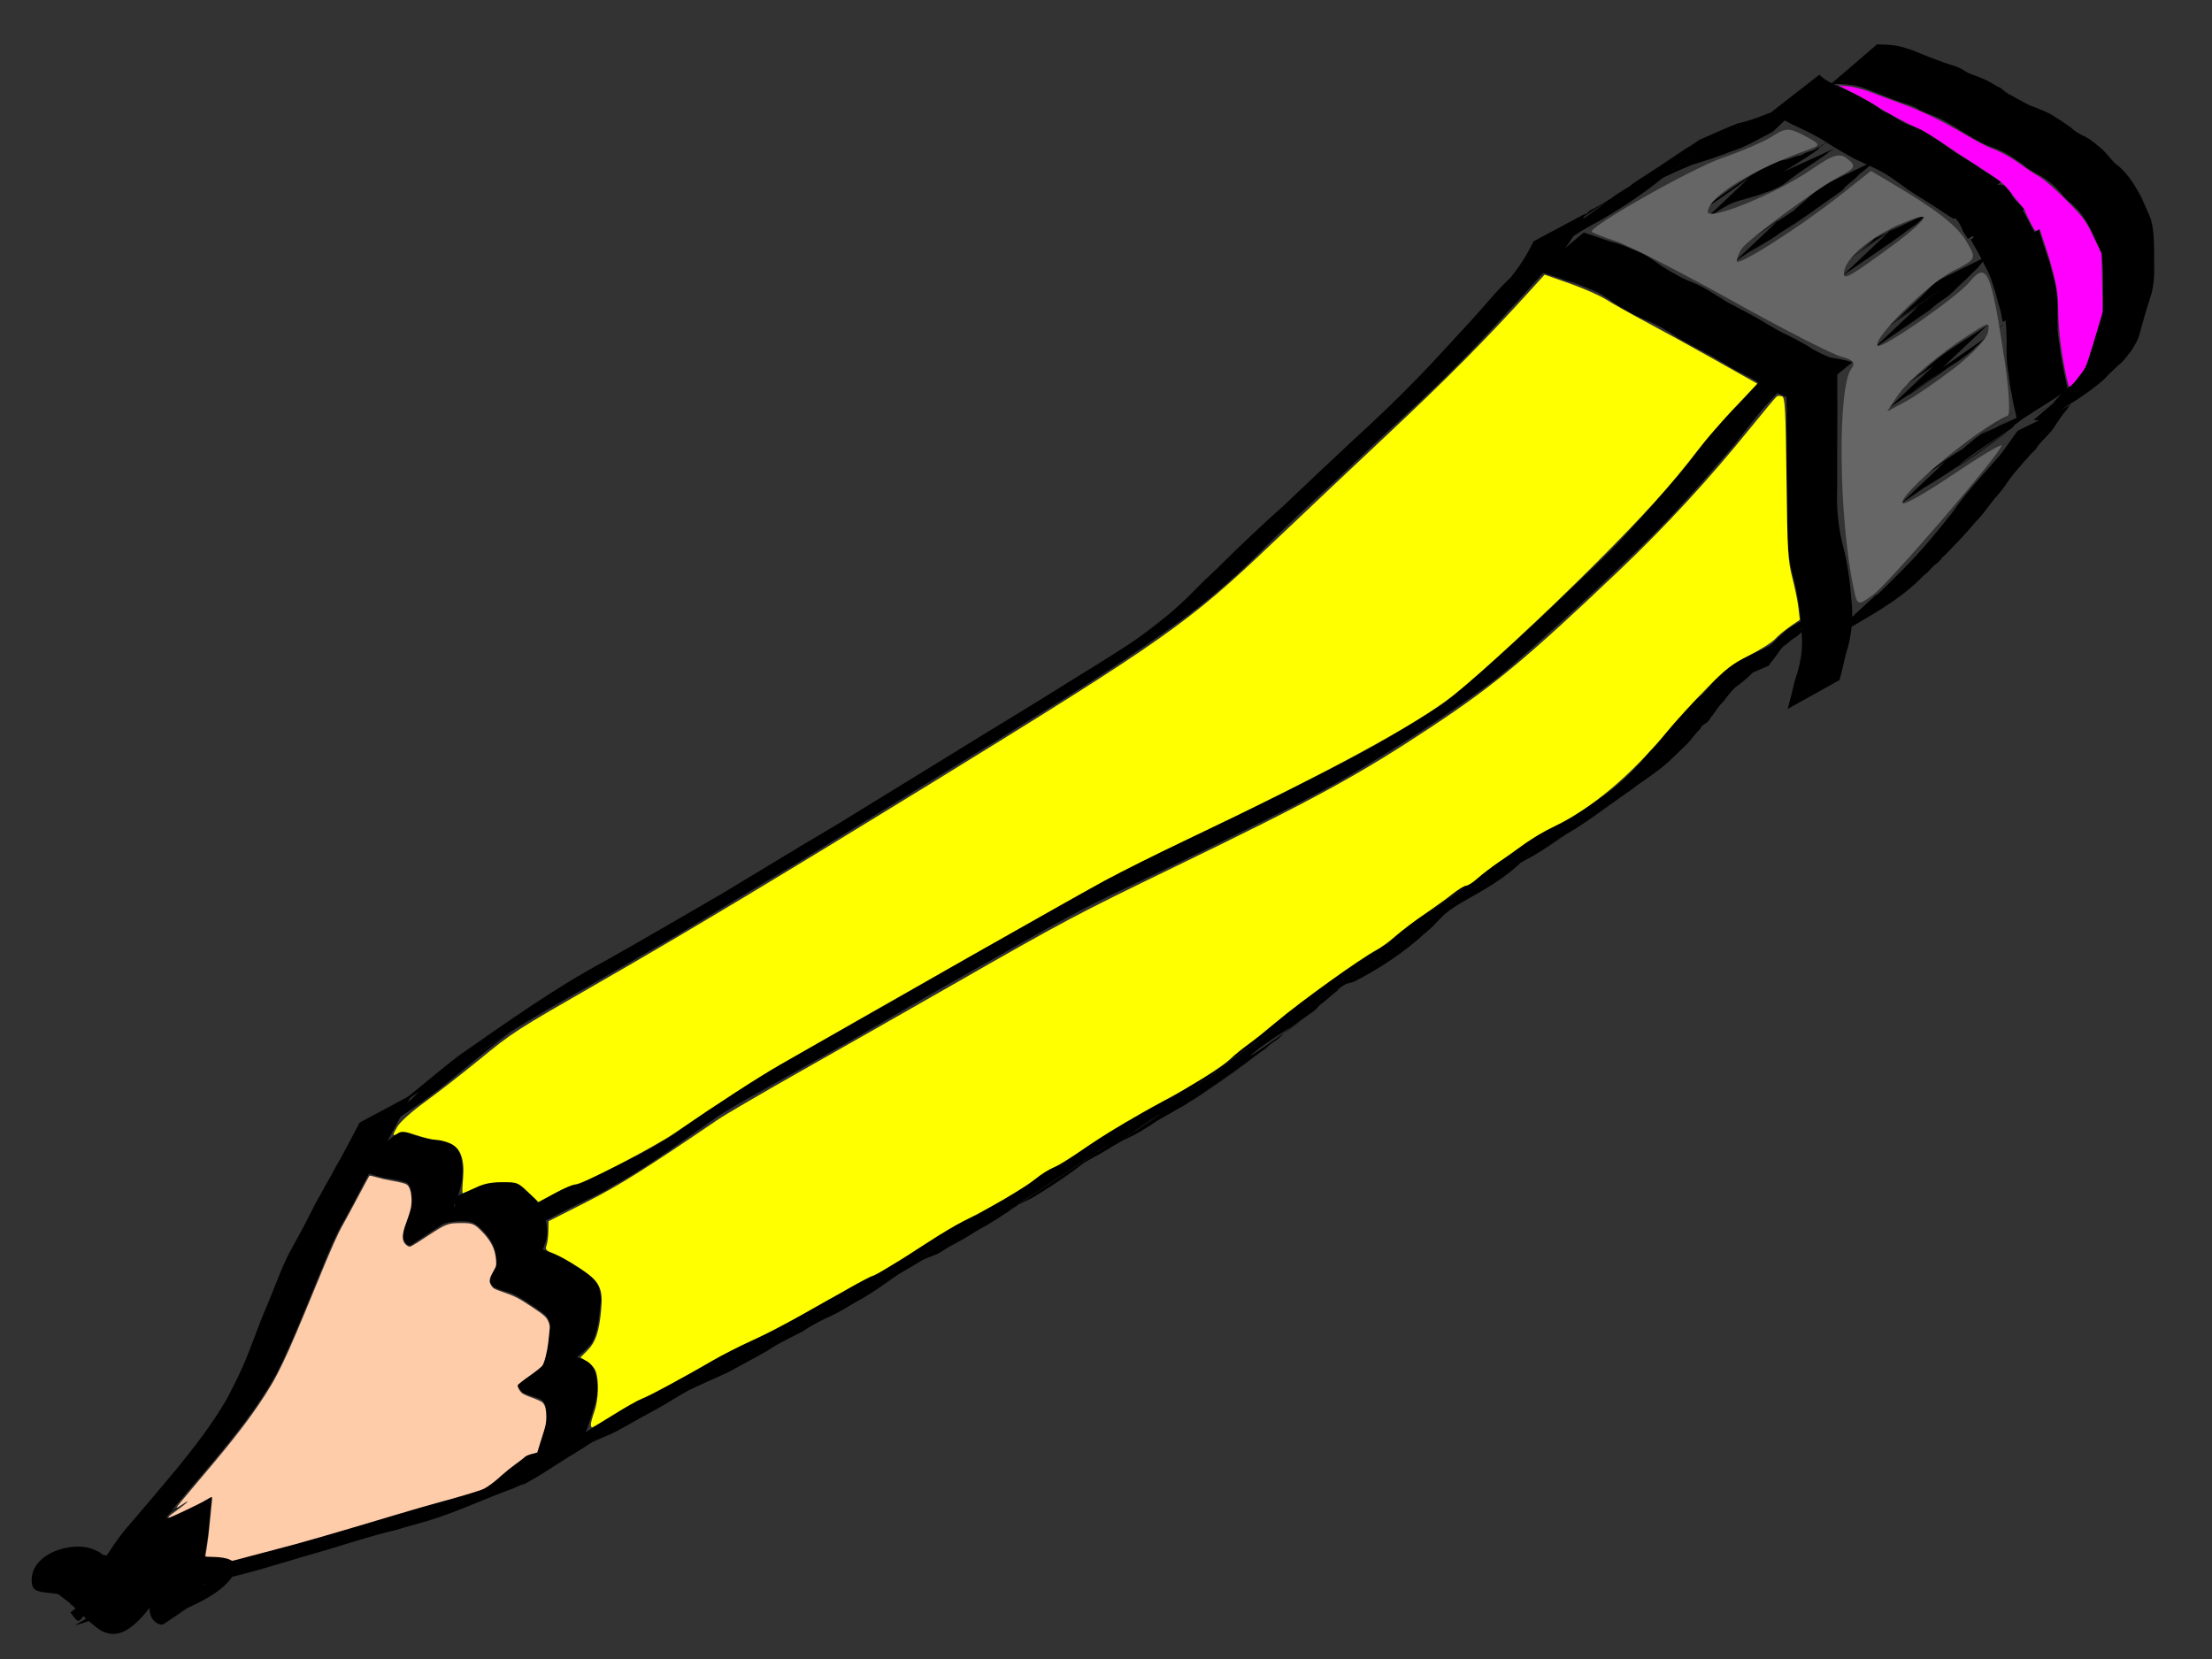 <?xml version="1.0" encoding="UTF-8" standalone="no"?>
<!-- Created with Inkscape (http://www.inkscape.org/) -->

<svg
   xmlns:dc="http://purl.org/dc/elements/1.1/"
   xmlns:cc="http://creativecommons.org/ns#"
   xmlns:rdf="http://www.w3.org/1999/02/22-rdf-syntax-ns#"
   xmlns:svg="http://www.w3.org/2000/svg"
   xmlns="http://www.w3.org/2000/svg"
   xmlns:sodipodi="http://sodipodi.sourceforge.net/DTD/sodipodi-0.dtd"
   xmlns:inkscape="http://www.inkscape.org/namespaces/inkscape"
   width="100mm"
   height="75mm"
   viewBox="0 0 354.331 265.748"
   id="svg2"
   version="1.1"
   inkscape:version="0.91 r13725"
   sodipodi:docname="logo3.svg">
  <rect x="0" y="0" width="354.331" height="265.748" fill="#333333" stroke="none"/>
  <defs
     id="defs4" />
  <sodipodi:namedview
     id="base"
     pagecolor="#ffffff"
     bordercolor="#666666"
     borderopacity="1.0"
     inkscape:pageopacity="0.0"
     inkscape:pageshadow="2"
     inkscape:zoom="0.98994949"
     inkscape:cx="250.71215"
     inkscape:cy="141.77587"
     inkscape:document-units="px"
     inkscape:current-layer="layer1"
     showgrid="false"
     inkscape:window-width="1366"
     inkscape:window-height="714"
     inkscape:window-x="0"
     inkscape:window-y="337"
     inkscape:window-maximized="1" />
  <g
     inkscape:label="Layer 1"
     inkscape:groupmode="layer"
     id="layer1"
     transform="translate(0,-786.614)">
    <g
       id="g3402"
       transform="matrix(0.866,0,0,1.024,-87.694,463.89)"
       style="fill:#000000">
      <path
         inkscape:connector-curvature="0"
         d="m 394.574,348.547 c -1.168,2.194 -2.684,4.183 -4.319,6.046 -2.468,2.205 -4.858,4.493 -7.27,6.76 -3.295,2.99 -6.546,6.029 -9.886,8.969 -3.97,3.49 -8.094,6.801 -12.259,10.054 -4.169,3.261 -8.3,6.568 -12.422,9.887 -4.266,3.264 -8.476,6.595 -12.61,10.026 -4.943,4.256 -10.106,8.168 -15.63,11.636 -9.443,5.842 -19.229,11.067 -29.072,16.187 -7.111,3.806 -14.329,7.406 -21.458,11.175 -7.163,3.687 -14.295,7.431 -21.448,11.137 -7.187,3.544 -14.279,7.275 -21.434,10.882 -7.151,3.46 -14.255,7.019 -21.44,10.409 -4.418,2.132 -8.813,4.333 -13.086,6.744 -0.918,0.518 -3.66,2.092 -2.736,1.585 2.079,-1.141 4.134,-2.325 6.202,-3.487 -3.811,2.446 -7.488,5.095 -11.231,7.643 -4.4,3.134 -9.197,5.638 -13.872,8.33 0,0 8.241,-6.632 8.241,-6.632 l 0,0 c -16.483,9.587 -7.519,4.549 -4.004,2.069 3.856,-2.495 7.531,-5.266 11.401,-7.743 8.804,-5.176 17.553,-10.467 26.864,-14.705 7.172,-3.405 14.28,-6.944 21.416,-10.423 7.146,-3.619 14.25,-7.323 21.424,-10.888 7.146,-3.716 14.29,-7.434 21.441,-11.139 7.14,-3.755 14.351,-7.375 21.468,-11.176 3.535,-1.841 7.07,-3.675 10.566,-5.59 1.142,-0.626 4.524,-2.582 3.42,-1.89 -1.696,1.064 -3.457,2.022 -5.2,3.006 -1.077,0.609 2.134,-1.252 3.202,-1.878 2.926,-1.793 5.809,-3.622 8.535,-5.716 1.927,-1.48 2.843,-2.366 4.706,-3.898 0.756,-0.621 1.529,-1.222 2.293,-1.833 4.108,-3.449 8.288,-6.807 12.574,-10.032 4.132,-3.317 8.258,-6.64 12.429,-9.908 4.166,-3.218 8.276,-6.516 12.238,-9.983 3.332,-2.887 6.518,-5.934 9.785,-8.893 2.41,-2.219 4.652,-4.619 7.224,-6.657 1.665,-1.706 3.127,-3.627 4.289,-5.708 0,0 9.66,-4.37 9.66,-4.37 z"
         id="path3352"
         style="fill:#000000" />
      <path
         inkscape:connector-curvature="0"
         d="m 436.538,370.809 c -1.74,1.401 -3.241,3.059 -4.944,4.504 -1.514,1.173 -2.847,2.551 -4.275,3.821 -2.03,2.024 -3.873,4.216 -5.893,6.251 -3.034,2.986 -6.08,5.959 -9.214,8.84 -3.294,3.112 -6.791,5.991 -10.327,8.819 -3.703,3.027 -7.453,5.997 -11.237,8.922 -4.256,3.193 -8.414,6.512 -12.823,9.495 -8.656,5.522 -17.721,10.366 -26.884,14.982 -7.237,3.56 -14.718,6.591 -22.147,9.722 -7.318,3.073 -14.678,6.044 -22.041,9.007 -7.274,2.989 -14.351,6.419 -21.433,9.829 -7.173,3.384 -14.316,6.832 -21.416,10.367 -7.101,3.511 -14.286,6.847 -21.435,10.257 -3.378,1.54 -6.702,3.2 -9.96,4.979 -0.945,0.516 -3.745,2.123 -2.815,1.581 8.403,-4.894 7.4,-4.309 3.698,-1.997 -5.567,3.292 -11.081,6.712 -16.872,9.598 -2.363,1.105 -1.207,0.538 -3.472,1.697 -2.848,1.231 -5.732,2.366 -8.575,3.61 -1.506,0.64 -2.887,1.399 -4.516,1.675 -1.528,0.214 -2.542,-0.312 -2.486,-1.949 0,0 9.634,-4.499 9.634,-4.499 l 0,0 c -0.086,0.044 -0.166,0.106 -0.259,0.132 -0.044,0.012 -0.159,-0.063 -0.134,-0.025 0.246,0.391 1.387,-0.075 1.668,-0.074 1.495,-0.443 2.851,-1.22 4.311,-1.76 2.806,-1.208 5.684,-2.249 8.437,-3.576 1.139,-0.564 2.289,-1.108 3.424,-1.682 0.627,-0.317 2.465,-1.346 1.867,-0.978 -13.769,8.493 -5.591,3.112 -2.506,1.512 8.445,-5.384 17.241,-10.24 26.333,-14.441 7.153,-3.396 14.323,-6.754 21.42,-10.266 7.109,-3.522 14.253,-6.973 21.427,-10.361 7.091,-3.415 14.192,-6.82 21.486,-9.787 7.348,-2.957 14.693,-5.923 21.995,-8.991 7.439,-3.138 14.926,-6.193 22.148,-9.812 3.325,-1.693 6.65,-3.392 9.925,-5.181 1.012,-0.553 4.006,-2.287 3.018,-1.691 -1.931,1.166 -3.874,2.312 -5.849,3.401 -0.871,0.48 1.689,-1.049 2.534,-1.574 4.437,-2.906 8.561,-6.236 12.805,-9.412 3.782,-2.9 7.509,-5.874 11.202,-8.888 3.528,-2.82 7.058,-5.642 10.341,-8.75 3.119,-2.848 6.153,-5.781 9.145,-8.762 2.014,-2.004 3.898,-4.114 5.752,-6.265 1.449,-1.263 2.759,-2.628 4.233,-3.865 1.793,-1.313 3.264,-2.954 4.893,-4.453 0,0 9.815,-3.962 9.815,-3.962 z"
         id="path3354"
         style="fill:#000000" />
      <path
         inkscape:connector-curvature="0"
         d="m 177.431,486.404 c -0.944,1.575 -1.874,3.16 -2.864,4.706 -0.751,1.217 -1.554,2.399 -2.338,3.594 -0.927,1.475 -1.929,2.898 -2.894,4.348 -1.441,2.249 -2.795,4.552 -4.274,6.776 -2.038,2.918 -3.462,6.159 -5.018,9.34 -2.428,4.946 -4.727,9.93 -7.523,14.683 -2.519,3.977 -5.657,7.495 -8.873,10.913 -2.827,2.943 -5.731,5.809 -8.624,8.686 -2.674,2.499 -4.87,5.432 -7.113,8.305 -1.192,1.636 -2.7,2.999 -3.995,4.546 -9.442,5.563 -6.899,8.158 -9.634,5.1 0,0 8.898,-5.948 8.898,-5.948 l 0,0 c -2.176,-3.154 -0.114,-0.402 -9.07,4.918 0.884,-0.768 1.605,-1.724 2.421,-2.563 0.291,-0.299 0.633,-0.548 0.915,-0.856 0.324,-0.352 0.599,-0.745 0.899,-1.117 2.369,-2.817 4.411,-5.933 7.142,-8.438 2.896,-2.879 5.803,-5.747 8.656,-8.668 3.257,-3.392 6.437,-6.872 9.101,-10.763 1.093,-1.811 1.933,-3.141 2.914,-5.018 1.625,-3.111 2.861,-6.406 4.48,-9.52 1.592,-3.166 2.866,-6.48 4.878,-9.423 1.478,-2.202 2.845,-4.473 4.203,-6.747 0.96,-1.416 1.861,-2.877 2.838,-4.265 0.697,-1.267 1.616,-2.386 2.353,-3.628 0.956,-1.529 1.927,-3.047 2.863,-4.589 0,0 9.66,-4.37 9.66,-4.37 z"
         id="path3358"
         style="fill:#000000" />
      <path
         inkscape:connector-curvature="0"
         d="m 209.024,540.269 c -1.58,1.653 -3.666,2.686 -5.491,4.046 -2.166,1.767 -4.772,2.719 -7.354,3.686 -5.085,1.539 -10.092,3.571 -15.257,4.928 -2.133,0.56 -4.296,1.004 -6.43,1.567 -4.616,0.911 -9.138,2.206 -13.702,3.34 -4.845,1.134 -9.642,2.482 -14.504,3.54 -4.306,0.899 -8.595,1.85 -12.846,2.985 -3.715,0.746 -7.283,2.036 -10.929,3.037 -2.552,0.283 -4.862,1.583 -7.372,1.999 0,0 9.397,-4.815 9.397,-4.815 l 0,0 c 2.388,-0.67 4.736,-1.496 7.178,-1.968 3.614,-1.052 7.204,-2.2 10.888,-2.99 4.247,-1.069 8.515,-2.028 12.802,-2.925 4.848,-1.124 9.663,-2.385 14.498,-3.562 4.569,-1.13 9.1,-2.403 13.711,-3.358 2.146,-0.55 4.314,-1.029 6.45,-1.617 3.494,-0.962 11.607,-3.64 -4.109,1.638 2.511,-0.973 5.144,-1.715 7.304,-3.388 0.66,-0.482 1.277,-1.022 1.947,-1.49 1.133,-0.792 2.44,-1.335 3.492,-2.247 0,0 10.326,-2.405 10.326,-2.405 z"
         id="path3360"
         style="fill:#000000" />
      <path
         inkscape:connector-curvature="0"
         d="m 140.436,549.126 c -0.187,1.818 -0.444,3.626 -0.589,5.448 -0.193,1.341 -0.473,2.67 -0.735,3.999 -0.388,1.146 -0.612,2.319 -0.73,3.52 -0.076,0.849 0.44,1.478 1.159,0.795 0.121,-0.066 0.481,-0.267 0.362,-0.199 -22.778,12.886 0.508,-0.424 1.166,-0.822 2.847,-1.723 -5.759,3.335 -8.651,4.982 -0.153,0.087 0.289,-0.2 0.434,-0.3 3.257,-2.368 6.816,-3.845 10.343,-6.159 2.779,-1.823 -5.75,3.335 -8.635,4.985 -0.232,0.133 0.438,-0.309 0.638,-0.486 0.498,-0.015 -1.531,-0.112 -1.57,-0.114 -1.39,-0.052 -2.781,-0.038 -4.171,-0.033 -1.503,0.011 -3.007,0.006 -4.51,0.005 -2.012,-0.009 -4.023,-0.008 -6.035,-0.015 -2.441,0.025 -4.863,0.032 -7.288,-0.248 -0.989,-0.196 -3.388,-0.095 -4.135,-0.877 -0.124,-0.13 -0.182,-0.312 -0.272,-0.467 -1.095,-4.933 7.729,-7.176 11.654,-5.479 1.199,0.355 2.084,1.273 3.175,1.829 0.936,0.552 1.71,1.304 2.555,1.973 0.979,0.784 1.9,1.666 3.01,2.262 0.388,0.204 0.869,0.812 1.38,0.725 0.1,-0.017 0.332,-0.233 0.242,-0.184 -8.052,4.341 -11.962,6.658 -8.678,4.716 0.72,-0.585 1.132,-1.543 1.453,-2.4 0.228,-1.171 0.533,-2.323 0.8,-3.486 0.344,-1.122 0.668,-2.239 0.924,-3.386 0.304,-1.099 0.649,-2.173 1.293,-3.122 2.925,-2.982 5.509,-3.143 10.258,-6.277 2.774,-1.831 -5.755,3.329 -8.64,4.978 -0.34,0.194 0.648,-0.44 0.962,-0.674 12.453,-7.195 12.807,-7.39 1.038,-0.626 0,0 9.877,-3.842 9.877,-3.842 l 0,0 c -12.407,7.214 -12.753,7.42 -1.049,0.598 -0.331,0.203 -0.605,0.491 -0.938,0.69 -3.151,1.877 -6.281,3.794 -9.508,5.539 -2.923,1.581 5.731,-3.367 8.598,-5.047 0.286,-0.168 -1.18,0.662 -0.783,0.613 -0.963,0.566 -1.213,1.621 -1.523,2.634 -0.419,1.065 -0.369,2.286 -0.973,3.3 -0.21,1.207 -0.658,2.342 -0.752,3.568 -0.244,1.06 -0.737,1.955 -1.175,2.936 -4.184,5.063 -7.693,7.434 -11.695,4.501 -1.096,-0.715 -2.087,-1.578 -3.116,-2.384 -0.775,-0.663 -1.56,-1.311 -2.446,-1.824 -0.99,-0.614 -1.906,-1.37 -3.061,-1.666 -0.495,-0.116 -0.941,-0.222 -1.451,-0.133 -0.156,0.027 -0.597,0.191 -0.461,0.111 8.971,-5.304 11.097,-2.5 8.377,-5.623 -0.057,-0.062 -0.224,-0.121 -0.17,-0.185 0.057,-0.067 0.159,0.073 0.243,0.1 0.186,0.059 0.374,0.116 0.565,0.156 0.981,0.207 1.985,0.243 2.977,0.375 2.405,0.223 4.813,0.179 7.226,0.159 2.027,-0.007 4.053,-0.007 6.08,-0.019 1.509,-0.006 3.018,-0.017 4.527,-0.018 1.416,-10e-4 2.837,-0.018 4.249,0.106 1.222,0.164 2.505,0.468 2.65,1.919 -1.13,3.687 -9.673,6.34 -9.961,6.516 -2.836,1.727 5.725,-3.366 8.596,-5.033 0.301,-0.175 -1.221,0.757 -0.799,0.672 -6.044,3.483 -19.192,11.117 -1.312,0.803 0.138,-0.08 -0.257,0.191 -0.395,0.271 -3.166,1.826 -6.322,3.672 -9.518,5.445 -0.136,0.075 -0.305,0.06 -0.458,0.089 -1.303,-0.237 -2.084,-1.144 -2.149,-2.49 0.078,-1.25 0.187,-2.51 0.631,-3.693 0.45,-1.226 0.417,-2.604 0.87,-3.842 0.136,-1.79 0.356,-3.57 0.58,-5.351 0,0 9.443,-4.811 9.443,-4.811 z"
         id="path3362"
         style="fill:#000000" />
      <path
         inkscape:connector-curvature="0"
         d="m 206.081,540.937 c 1.6,-0.711 3.136,-1.562 4.695,-2.363 1.305,-0.746 2.619,-1.493 3.985,-2.125 0.691,-0.375 1.388,-0.737 2.09,-1.089 0.236,-0.118 0.95,-0.461 0.722,-0.328 -2.798,1.63 -11.185,6.532 -8.435,4.821 3.151,-1.96 6.427,-3.714 9.64,-5.571 1.627,-0.369 3.116,-1.013 4.622,-1.706 2.103,-0.918 4.109,-2.029 6.244,-2.878 2.388,-1.109 4.65,-2.46 7.075,-3.489 2.433,-0.906 4.867,-1.809 7.286,-2.765 2.39,-1.193 4.828,-2.278 7.244,-3.415 2.105,-1.461 4.702,-1.941 6.863,-3.258 1.825,-1.065 3.81,-1.761 5.774,-2.511 1.158,-0.559 2.35,-1.355 3.551,-1.786 -0.811,0.595 3.156,-1.71 2.171,-1.14 -2.835,1.639 -11.353,6.535 -8.516,4.9 3.211,-1.851 6.425,-3.698 9.638,-5.546 -2.842,1.633 -5.677,3.28 -8.527,4.9 -0.179,0.102 0.335,-0.242 0.513,-0.345 3.196,-1.851 6.409,-3.672 9.609,-5.517 2.859,-1.649 -5.721,3.292 -8.587,4.928 -0.164,0.093 0.315,-0.208 0.479,-0.301 3.2,-1.82 6.409,-3.626 9.614,-5.439 -22.76,13.035 0.607,-0.381 0.919,-0.557 0.163,-0.092 0.365,-0.096 0.532,-0.18 0.506,-0.255 0.877,-0.53 1.432,-0.715 0.386,-0.42 0.952,-0.474 1.427,-0.712 0.505,-0.253 0.875,-0.529 1.428,-0.713 0.729,-0.511 1.625,-0.555 2.44,-0.815 0.389,-0.124 0.75,-0.326 1.132,-0.469 0.184,-0.1 0.733,-0.405 0.551,-0.301 -2.825,1.618 -11.259,6.539 -8.481,4.842 3.562,-2.177 7.625,-4.776 11.696,-6.487 1.263,-0.672 2.538,-1.292 3.803,-1.957 1.318,-0.455 2.421,-1.318 3.704,-1.836 -22.577,12.943 0.663,-0.417 1.002,-0.612 2.877,-1.646 -5.735,3.325 -8.617,4.961 -0.156,0.088 0.28,-0.225 0.434,-0.316 9.508,-5.568 6.006,-4.563 10.099,-5.677 0.994,-0.621 2.163,-0.817 3.142,-1.466 3.376,-1.506 7.174,-3.776 -7.458,4.379 -0.182,0.101 0.335,-0.248 0.502,-0.373 0.921,-0.688 0.306,-0.239 1.293,-0.946 0.235,-0.163 0.457,-0.345 0.704,-0.489 26.815,-15.422 0.762,-0.435 1.373,-0.798 3.198,-1.898 6.427,-3.744 9.664,-5.574 0.402,-0.227 0.853,-0.358 1.266,-0.565 0.678,-0.134 1.136,-0.665 1.761,-0.912 0.221,-0.087 0.469,-0.1 0.685,-0.198 0.237,-0.107 0.441,-0.275 0.661,-0.412 0.275,-0.12 0.551,-0.241 0.826,-0.361 -0.584,0.274 2.544,-1.163 1.941,-0.806 -2.687,1.591 -10.812,6.25 -8.148,4.622 3.183,-1.944 7.617,-5.09 11.781,-6.43 0.86,-0.333 1.667,-0.711 2.476,-1.145 0.28,-0.15 1.127,-0.591 0.852,-0.432 -2.748,1.591 -10.996,6.353 -8.269,4.727 3.238,-1.931 6.535,-3.761 9.803,-5.641 1.675,-0.736 3.301,-1.578 4.941,-2.39 1.217,-0.47 0.218,-0.033 1.262,-0.621 0.181,-0.102 0.738,-0.383 0.558,-0.279 -28.547,16.531 21.246,-12.167 -7.423,4.279 3.949,-2.635 8.102,-4.865 12.231,-7.246 -28.488,16.368 22.674,-13.224 -6.341,3.486 0.898,-0.509 1.664,-1.19 2.46,-1.836 3.361,-2.253 6.573,-3.873 10.418,-6.043 2.894,-1.633 -11.477,6.703 -8.651,4.954 0.135,-0.084 23.857,-13.758 0.886,-0.515 4.783,-3.116 20.522,-11.778 1.967,-1.221 -0.385,0.219 0.724,-0.512 1.067,-0.793 1.043,-0.792 2.128,-1.527 3.187,-2.299 1.01,-0.79 2.124,-1.425 3.139,-2.205 32.1,-18.478 -5.901,3.275 1.551,-0.989 3.201,-1.832 6.37,-3.722 9.621,-5.465 2.915,-1.562 -11.444,6.631 -8.612,4.924 3.148,-1.898 6.375,-3.664 9.562,-5.496 -2.879,1.657 -5.748,3.331 -8.636,4.971 -0.153,0.087 0.275,-0.22 0.427,-0.308 3.173,-1.853 6.398,-3.616 9.543,-5.514 2.846,-1.717 -5.757,3.324 -8.645,4.972 -0.152,0.087 0.287,-0.203 0.439,-0.29 3.19,-1.823 6.392,-3.627 9.588,-5.441 -18.434,10.532 -4.271,2.374 1.037,-0.372 0.194,-0.101 0.44,5.7e-4 0.656,-0.036 0.557,-0.096 1.104,-0.301 1.581,-0.593 0.162,-0.077 0.324,-0.153 0.486,-0.231 0.412,-0.199 0.85,-0.345 1.26,-0.548 0.261,-0.129 1.004,-0.587 0.751,-0.444 -8.379,4.736 -10.68,6.49 -7.191,3.919 1.738,-1.183 3.216,-2.693 4.925,-3.911 3.554,-2.514 7.337,-4.31 11.17,-6.632 2.74,-1.66 -11.127,6.355 -8.331,4.793 10.519,-5.876 6.106,-4.465 10.507,-5.809 0.219,-0.151 0.887,-0.584 0.656,-0.453 -2.797,1.584 -11.179,6.355 -8.357,4.815 3.275,-1.788 6.464,-3.729 9.717,-5.558 2.835,-1.593 -5.637,3.244 -8.463,4.853 -0.189,0.108 0.363,-0.24 0.551,-0.348 3.208,-1.84 6.426,-3.663 9.639,-5.495 -22.592,12.996 0.645,-0.419 0.98,-0.609 0.168,-0.095 0.374,-0.107 0.546,-0.196 0.512,-0.263 0.884,-0.541 1.446,-0.73 3.045,-1.943 7.496,-4.219 -7.759,4.44 -0.15,0.085 0.278,-0.202 0.42,-0.301 0.616,-0.427 0.208,-0.099 0.79,-0.61 3.206,-2.626 6.626,-3.979 10.554,-6.257 2.847,-1.651 -11.396,6.588 -8.564,4.911 9.085,-5.38 6.146,-4.308 10.16,-5.718 3.104,-1.898 7.445,-4.181 -7.675,4.402 -0.153,0.087 0.28,-0.214 0.433,-0.303 9.552,-5.557 6.008,-4.563 10.107,-5.653 0.419,-0.39 1.002,-0.426 1.493,-0.651 0.511,-0.233 0.905,-0.511 1.455,-0.688 3.53,-1.828 9.319,-5.257 -6.245,3.685 25.294,-14.508 1.408,-0.796 1.057,-0.596 -0.173,0.099 0.331,-0.222 0.498,-0.33 0.365,-0.237 0.719,-0.491 1.097,-0.706 3.221,-1.837 6.455,-3.652 9.683,-5.478 3.695,-1.678 10.312,-5.703 -5.202,3.176 5.638,-3.729 21.543,-12.45 3.968,-2.49 -0.735,0.417 1.447,-0.872 2.169,-1.312 1.674,-1.101 3.278,-2.306 4.789,-3.621 0.837,-0.744 1.67,-1.5 2.434,-2.32 0.639,-0.792 1.55,-1.271 2.234,-2.007 0.682,-0.744 1.378,-1.477 2.041,-2.239 0.697,-0.734 1.437,-1.426 2.123,-2.169 3.395,-3.348 7.66,-5.011 11.922,-7.481 -14.246,9.359 -9.384,5.98 -6.503,2.967 0.635,-0.851 1.427,-1.507 2.251,-2.156 0.426,-0.262 0.795,-0.598 1.196,-0.895 0,0 9.823,-4.026 9.823,-4.026 l 0,0 c -0.357,0.406 -0.769,0.653 -1.137,1.048 -0.897,0.51 -1.679,1.114 -2.369,1.878 -2.79,3.849 -7.217,5.594 -11.487,7.838 2.814,-1.635 5.62,-3.284 8.443,-4.903 0.2,-0.115 -0.37,0.278 -0.572,0.388 -0.655,0.356 -1.324,0.65 -1.744,1.32 -0.795,0.616 -1.437,1.428 -2.132,2.146 -0.783,0.627 -1.408,1.46 -2.047,2.224 -1.047,0.961 0.335,-0.359 -0.671,0.784 -0.455,0.516 -1.243,0.575 -1.549,1.259 -0.895,0.704 -1.594,1.64 -2.454,2.391 -1.607,1.262 -3.113,2.651 -4.826,3.783 -3.94,2.55 -8.328,4.852 -12.229,7.199 -2.605,1.567 5.24,-3.086 7.882,-4.591 0.599,-0.341 -2.108,1.41 -1.746,1.107 -4.293,2.545 -8.359,5.278 -12.891,7.292 28.2,-16.344 -22.929,13.378 5.84,-3.29 -3.856,2.223 -7.818,4.85 -11.986,6.681 -0.973,0.471 -1.959,0.911 -2.957,1.326 -3.406,1.768 -1.014,0.536 8.122,-4.756 0.151,-0.087 -0.292,0.19 -0.443,0.279 -3.158,1.856 -6.873,4.372 -10.508,6.066 -0.171,0.092 -0.682,0.373 -0.514,0.275 2.847,-1.656 11.431,-6.548 8.552,-4.949 -4.009,2.227 -20.283,11.781 -1.075,0.565 0.33,-0.193 -1.323,0.712 -0.95,0.642 -1.433,1.035 0.646,-0.51 -0.76,0.689 -3.155,2.69 -7.107,4.502 -10.865,6.312 -10.686,5.702 27.866,-15.888 -2.921,1.57 2.837,-1.645 5.673,-3.289 8.51,-4.934 0.189,-0.11 -0.378,0.219 -0.567,0.329 -3.212,1.866 -6.44,3.703 -9.635,5.599 -2.775,1.647 11.182,-6.449 8.377,-4.853 -10.671,6.074 -6.249,4.055 -10.46,5.949 -0.239,0.115 -0.945,0.48 -0.717,0.345 2.778,-1.634 11.172,-6.43 8.366,-4.845 -3.261,1.842 -6.422,3.864 -9.732,5.616 -2.819,1.492 5.492,-3.246 8.257,-4.835 0.503,-0.289 -2.006,1.323 -1.385,1.055 -1.911,0.944 -3.246,2.668 -5.016,3.824 -4.065,3.18 -8.642,5.706 -13.373,7.754 -0.573,0.148 -1.147,0.254 -1.723,0.384 -0.194,0.044 -0.745,0.262 -0.574,0.16 2.552,-1.533 21.691,-12.488 -0.95,0.493 2.872,-1.662 5.746,-3.319 8.616,-4.986 0.149,-0.087 -0.305,0.16 -0.455,0.247 -3.172,1.843 -6.344,3.685 -9.508,5.542 -2.863,1.68 5.732,-3.347 8.604,-5.012 0.15,-0.087 -0.293,0.186 -0.439,0.279 -3.163,1.863 -6.327,3.725 -9.49,5.588 22.018,-12.727 0.083,-0.035 -0.98,0.522 -2.92,1.53 5.706,-3.301 8.556,-4.957 0.17,-0.099 -0.347,0.186 -0.517,0.285 -3.189,1.86 -6.382,3.712 -9.559,5.592 -2.82,1.669 5.659,-3.305 8.488,-4.958 -0.528,0.343 -0.959,0.813 -1.494,1.137 -0.569,0.345 -1.211,0.555 -1.649,1.101 -1.112,0.679 -2.088,1.56 -3.212,2.211 -0.359,0.28 -0.631,0.671 -1.021,0.906 -3.179,1.914 -6.412,3.735 -9.623,5.596 -0.172,0.1 -0.695,0.384 -0.524,0.283 2.866,-1.678 5.736,-3.351 8.609,-5.017 0.147,-0.085 -0.287,0.182 -0.43,0.274 -3.158,1.864 -6.477,3.478 -9.473,5.593 -2.712,1.915 11.53,-6.588 8.62,-4.991 -2.543,1.396 -21.642,12.546 -0.926,0.493 0.296,-0.172 -1.231,0.66 -0.843,0.59 -0.965,0.43 -1.548,1.31 -2.475,1.799 -22.672,13.254 -3.352,1.956 -0.906,0.538 0.152,-0.088 -0.303,0.178 -0.441,0.287 -1.054,0.832 0.269,-0.029 -0.9,0.648 -3.187,1.846 -6.368,3.701 -9.552,5.551 15.645,-9.107 9.298,-5.527 5.894,-3.25 -3.192,1.861 -6.438,3.634 -9.577,5.583 -2.779,1.726 11.365,-6.484 8.496,-4.912 -3.246,1.778 -6.416,3.694 -9.629,5.532 -0.581,0.332 -1.205,0.567 -1.8,0.871 -1.622,0.825 -3.291,1.556 -4.902,2.406 2.744,-1.594 10.989,-6.352 8.232,-4.781 -4.368,2.489 -8.454,5.403 -13.168,7.144 -0.604,0.264 -2.349,1.19 -1.78,0.858 2.691,-1.572 10.851,-6.138 8.095,-4.681 -4.098,2.167 -7.67,4.753 -11.854,6.514 -1.309,0.661 -2.64,1.275 -3.958,1.918 -0.413,0.193 -1.618,0.842 -1.224,0.612 2.802,-1.632 11.235,-6.483 8.419,-4.876 -32.403,18.496 5.952,-3.24 -2.123,1.206 -3.882,2.875 -8.098,5.265 -12.403,7.463 -1.081,0.448 -2.16,0.898 -3.225,1.38 -3.364,1.801 -1.348,0.729 8.116,-4.754 0.153,-0.089 -0.294,0.199 -0.446,0.29 -3.162,1.873 -6.485,3.495 -9.497,5.602 -0.32,0.224 24.94,-14.443 -1.036,0.549 -1.209,0.656 -2.427,1.286 -3.681,1.853 -1.285,0.615 -2.503,1.362 -3.819,1.916 -0.448,0.219 -0.901,0.428 -1.345,0.655 -0.211,0.108 -0.829,0.455 -0.625,0.336 17.715,-10.297 4.181,-2.151 -1.866,0.911 -1.189,0.432 -2.427,0.725 -3.551,1.331 -0.943,0.493 -1.889,0.978 -2.854,1.425 -10.646,5.588 27.881,-15.839 -2.858,1.477 2.862,-1.655 5.727,-3.304 8.586,-4.964 0.162,-0.094 -0.332,0.173 -0.495,0.266 -3.189,1.843 -6.358,3.722 -9.56,5.542 -2.858,1.625 5.683,-3.307 8.528,-4.955 0.178,-0.103 -0.351,0.213 -0.526,0.319 -3.192,1.87 -6.383,3.74 -9.575,5.61 2.827,-1.638 11.311,-6.547 8.481,-4.914 -3.925,2.266 -7.694,4.818 -11.845,6.64 -1.155,0.61 -2.321,1.204 -3.527,1.708 -1.936,0.764 -3.871,1.521 -5.669,2.586 -2.296,1.046 -4.677,1.91 -6.862,3.195 -2.417,1.147 -4.856,2.247 -7.287,3.36 -2.415,0.946 -4.859,1.814 -7.256,2.805 -2.382,1.129 -4.681,2.426 -7.099,3.48 -2.105,0.946 -4.16,1.996 -6.269,2.933 -1.511,0.677 -3.125,1.066 -4.599,1.816 18.87,-10.913 2.136,-0.976 -4.046,2.106 -1.33,0.704 -2.655,1.414 -3.971,2.143 -1.557,0.83 -3.158,1.579 -4.735,2.37 0,0 8.28,-6.623 8.28,-6.623 z"
         id="path3364"
         style="fill:#000000" />
      <path
         inkscape:connector-curvature="0"
         d="m 394.214,351.537 c 1.811,0.487 3.599,1.056 5.414,1.528 1.602,0.267 3.073,0.969 4.615,1.439 1.616,0.524 3.013,1.484 4.468,2.338 1.805,0.91 3.576,1.85 5.519,2.451 2.306,0.778 4.387,2.023 6.537,3.131 2.055,0.937 4.152,1.817 6.179,2.82 1.828,0.933 3.634,1.863 5.555,2.596 1.388,0.642 2.832,1.209 4.146,1.994 1.015,0.445 2.039,0.908 3.102,1.236 1.208,0.215 2.394,0.301 3.581,0.617 0.192,0.042 0.384,0.084 0.575,0.126 0,0 -8.712,6.036 -8.712,6.036 l 0,0 c -0.195,-0.046 -0.39,-0.093 -0.586,-0.139 -1.209,-0.269 -2.471,-0.259 -3.643,-0.698 -1.084,-0.419 -2.186,-0.819 -3.197,-1.398 -1.315,-0.689 -2.641,-1.358 -4.021,-1.909 -1.901,-0.795 -3.699,-1.762 -5.537,-2.686 -2.081,-0.942 -4.163,-1.878 -6.234,-2.842 -2.077,-1.138 -4.153,-2.282 -6.428,-2.992 -1.976,-0.7 -3.841,-1.636 -5.696,-2.609 -1.384,-0.843 -2.782,-1.67 -4.348,-2.133 -1.507,-0.521 -3,-1.087 -4.567,-1.413 -1.78,-0.515 -3.553,-1.082 -5.385,-1.386 0,0 8.66,-6.106 8.66,-6.106 z"
         id="path3366"
         style="fill:#000000" />
      <path
         inkscape:connector-curvature="0"
         d="m 441.15,371.983 c -0.065,1.999 -0.04,3.999 -0.029,5.999 0.014,1.961 -0.007,3.922 -0.019,5.882 -0.013,2.639 -0.027,5.278 -0.015,7.917 -0.137,2.839 0.201,5.662 0.956,8.398 0.952,2.879 1.406,5.864 1.689,8.872 0.332,2.461 0.087,4.855 -0.608,7.222 -0.568,1.378 -0.835,2.846 -1.288,4.258 -0.225,0.712 -0.127,0.377 -0.298,1.004 0,0 -9.614,4.526 -9.614,4.526 l 0,0 c 0.233,-0.618 0.12,-0.277 0.324,-1.027 0.493,-1.419 0.777,-2.887 1.341,-4.286 0.854,-2.222 1.207,-4.503 0.891,-6.881 -0.236,-2.95 -0.64,-5.882 -1.603,-8.696 -0.806,-2.805 -1.215,-5.722 -1.106,-8.643 0.012,-2.634 -0.003,-5.267 -0.015,-7.901 -0.012,-1.954 -0.033,-3.909 -0.019,-5.863 0.011,-1.99 0.037,-3.981 -0.029,-5.97 0,0 9.443,-4.811 9.443,-4.811 z"
         id="path3368"
         style="fill:#000000" />
      <path
         inkscape:connector-curvature="0"
         d="m 395.367,348.08 c 3.917,-1.6 12.038,-6.556 -3.948,2.629 4.639,-1.911 8.569,-5.693 13.434,-7.226 0.261,-0.151 0.522,-0.301 0.782,-0.453 0.602,-0.35 2.434,-1.353 1.83,-1.006 -14.248,8.175 -9.48,5.555 -6.352,3.364 4.09,-2.848 0.612,-0.466 10.92,-6.403 0.308,-0.177 0.61,-0.363 0.923,-0.531 0.286,-0.154 1.151,-0.599 0.871,-0.435 -3.806,2.217 -20.19,11.527 1.847,-1.015 2.314,-0.827 4.589,-1.752 6.926,-2.516 2.493,-0.439 4.86,-1.309 7.265,-2.083 1.991,-0.519 3.835,-1.513 5.704,-2.37 0.696,-0.184 1.278,-0.595 1.918,-0.906 0,0 -8.273,6.61 -8.273,6.61 l 0,0 c -0.624,0.312 -1.263,0.585 -1.904,0.86 -1.855,0.861 -3.737,1.7 -5.72,2.223 -2.396,0.78 -4.807,1.48 -7.25,2.091 -2.31,0.815 -4.63,1.64 -6.857,2.661 14.9,-8.668 6.321,-3.663 -1.865,1.033 -3.138,1.8 -8.177,4.579 6.204,-3.702 0.329,-0.189 -0.635,0.416 -0.953,0.624 -4.447,3.311 -9.326,6.072 -14.326,8.452 -3.816,1.611 -10.982,5.969 4.72,-3.052 -4.7,2.704 -9.233,5.573 -14.173,7.773 0,0 8.28,-6.623 8.28,-6.623 z"
         id="path3370"
         style="fill:#000000" />
      <path
         inkscape:connector-curvature="0"
         d="m 448.273,408.223 c 1.642,-0.344 3.019,-1.334 4.545,-1.97 3.087,-1.926 7.598,-4.339 -7.395,4.231 -0.202,0.115 0.399,-0.24 0.592,-0.37 0.547,-0.367 0.74,-0.54 1.263,-0.957 1.316,-1.041 2.634,-2.081 3.9,-3.184 2.029,-1.684 4.044,-3.383 5.935,-5.223 1.848,-1.799 3.645,-3.652 5.397,-5.545 1.465,-1.838 3.126,-3.504 4.82,-5.129 1.259,-1.172 2.461,-2.402 3.733,-3.561 0.949,-1.017 1.829,-2.098 2.714,-3.171 0.497,-0.533 0.252,-0.26 0.732,-0.819 0,0 9.804,-4.055 9.804,-4.055 l 0,0 c -0.55,0.458 -0.296,0.196 -0.754,0.792 -1.042,0.946 -1.835,2.153 -2.743,3.224 -0.766,0.807 -1.665,1.467 -2.442,2.259 -0.218,0.222 -0.372,0.502 -0.592,0.721 -0.226,0.225 -0.493,0.403 -0.739,0.604 -1.675,1.635 -3.448,3.182 -4.874,5.05 -0.787,0.975 -1.705,1.738 -2.545,2.66 -0.934,1.025 -1.805,2.098 -2.889,2.983 -1.822,1.876 -3.806,3.566 -5.773,5.284 -2.508,1.83 1.064,-0.844 -1.295,1.146 -0.207,0.175 -0.471,0.272 -0.682,0.442 -0.64,0.515 -1.182,1.168 -1.923,1.565 -3.664,3.27 -8.145,5.431 -12.522,7.625 -1.504,0.745 -3.019,1.457 -4.644,1.906 0,0 8.378,-6.509 8.378,-6.509 z"
         id="path3372"
         style="fill:#000000" />
      <path
         inkscape:connector-curvature="0"
         d="m 437.798,326.848 c 1.377,1.169 3.11,1.607 4.727,2.295 1.169,0.462 2.395,0.848 3.487,1.478 1.043,0.397 1.958,1.034 2.949,1.539 0.541,0.477 1.262,0.578 1.885,0.87 0.782,0.367 1.49,0.833 2.296,1.172 0.847,0.502 1.842,0.624 2.746,0.956 0.917,0.337 1.82,0.866 2.688,1.311 1.595,0.819 3.095,1.83 4.662,2.719 1.097,0.536 2.165,1.117 3.251,1.674 1.396,0.868 2.844,1.632 4.296,2.401 0.229,0.102 0.458,0.204 0.687,0.307 0,0 -8.81,5.829 -8.81,5.829 l 0,0 c -0.237,-0.116 -0.473,-0.232 -0.71,-0.348 -1.466,-0.76 -2.86,-1.642 -4.339,-2.38 -1.075,-0.589 -2.175,-1.129 -3.24,-1.737 -1.512,-0.921 -3.001,-1.899 -4.588,-2.682 -1.768,-0.862 -3.597,-1.496 -5.424,-2.214 -1.436,-0.665 -2.864,-1.345 -4.265,-2.076 -0.973,-0.535 -1.947,-1.06 -2.956,-1.524 -1.119,-0.509 -2.25,-0.983 -3.396,-1.426 -1.663,-0.663 -3.29,-1.366 -4.804,-2.336 0,0 8.857,-5.828 8.857,-5.828 z"
         id="path3376"
         style="fill:#000000" />
      <path
         inkscape:connector-curvature="0"
         d="m 478.389,351.03 c 0.557,1.742 1.311,3.406 1.972,5.108 0.35,1.308 0.832,2.577 1.151,3.894 0.281,1.344 0.313,2.721 0.34,4.089 0.025,1.334 -0.069,2.664 0.172,3.981 0.267,1.191 0.337,2.407 0.648,3.587 0.236,1.163 0.517,2.302 0.838,3.444 0.174,0.756 0.088,0.408 0.252,1.043 0,0 -9.357,5.035 -9.357,5.035 l 0,0 c -0.127,-0.64 -0.058,-0.302 -0.207,-1.013 -0.311,-1.148 -0.643,-2.275 -0.84,-3.45 -0.332,-1.206 -0.441,-2.429 -0.679,-3.656 -0.284,-1.378 -0.265,-2.751 -0.243,-4.154 -0.017,-1.298 -0.028,-2.603 -0.252,-3.886 -0.276,-1.284 -0.764,-2.506 -1.049,-3.788 -0.626,-1.725 -1.332,-3.425 -2.038,-5.117 0,0 9.293,-5.118 9.293,-5.118 z"
         id="path3378"
         style="fill:#000000" />
      <path
         inkscape:connector-curvature="0"
         d="m 448.456,322.105 c 1.856,0.006 3.749,0.094 5.534,0.635 1.243,0.286 2.399,0.795 3.612,1.166 1.077,0.401 2.215,0.669 3.297,1.068 1.268,0.371 2.556,0.562 3.707,1.243 0.981,0.546 2.079,0.763 3.129,1.143 1.057,0.325 2.041,0.852 3.028,1.345 0.16,0.059 0.332,0.093 0.481,0.176 0.41,0.228 0.76,0.552 1.168,0.783 0.596,0.338 1.236,0.548 1.839,0.874 1.083,0.442 2.068,1.053 3.211,1.336 1.245,0.437 2.485,0.801 3.653,1.429 1.096,0.552 2.138,1.201 3.213,1.795 0.802,0.726 1.822,1.08 2.792,1.517 1.112,0.51 2.067,1.247 3.057,1.948 0.82,0.677 1.52,1.482 2.321,2.179 0.973,0.53 1.759,1.291 2.518,2.088 0.871,0.979 1.616,2.04 2.31,3.15 0.526,0.973 1.025,1.956 1.541,2.935 0.58,1.181 0.708,2.489 0.796,3.782 0.069,1.422 0.059,2.845 0.057,4.268 0.084,1.342 -0.093,2.644 -0.428,3.939 -0.401,1.039 -0.747,2.093 -1.153,3.131 -0.331,1.087 -0.741,2.141 -1.061,3.231 -0.309,1.059 -0.946,1.924 -1.602,2.786 -0.705,0.744 -1.348,1.553 -2.208,2.125 -0.902,0.715 -1.822,1.412 -2.663,2.199 -3.131,2.464 -8.033,4.78 -10.594,6.205 -0.578,0.322 -1.322,0.349 -1.957,0.326 -0.203,-0.025 -0.406,-0.049 -0.608,-0.074 0,0 8.6,-6.202 8.6,-6.202 l 0,0 c 0.175,-0.011 0.351,-0.022 0.526,-0.034 0.788,-0.201 2.264,-0.971 1.702,-0.641 -14.905,8.744 -10.709,6.028 -7.502,4.393 0.922,-0.693 1.709,-1.554 2.636,-2.243 0.753,-0.648 1.695,-1.049 2.27,-1.969 0.763,-0.625 1.4,-1.496 1.782,-2.402 0.259,-0.535 0.325,-1.069 0.516,-1.629 0.115,-0.336 0.316,-0.638 0.43,-0.974 0.065,-0.194 0.087,-0.4 0.13,-0.6 0.326,-1.073 0.807,-2.08 1.143,-3.15 0.566,-1.101 0.645,-2.4 0.619,-3.617 0.003,-1.402 0.013,-2.805 -0.034,-4.207 -0.058,-1.144 -0.114,-2.318 -0.605,-3.374 -0.503,-0.957 -0.988,-1.918 -1.494,-2.873 -0.649,-1.046 -1.332,-2.056 -2.178,-2.955 -0.776,-0.758 -1.624,-1.406 -2.513,-2.028 -0.74,-0.706 -1.451,-1.441 -2.249,-2.084 -0.925,-0.69 -1.889,-1.31 -2.95,-1.775 -0.982,-0.474 -1.988,-0.888 -2.836,-1.594 -1.037,-0.614 -2.084,-1.218 -3.164,-1.75 -1.157,-0.519 -2.361,-0.893 -3.568,-1.279 -1.14,-0.408 -2.204,-0.997 -3.304,-1.501 -1.188,-0.576 -2.323,-1.231 -3.505,-1.814 -0.949,-0.488 -1.938,-0.908 -2.952,-1.24 -1.083,-0.39 -2.223,-0.63 -3.207,-1.262 -1.159,-0.504 -2.407,-0.696 -3.599,-1.105 -1.12,-0.316 -2.198,-0.732 -3.31,-1.069 -1.167,-0.424 -2.342,-0.805 -3.542,-1.127 -1.777,-0.379 -3.589,-0.495 -5.404,-0.396 0,0 8.574,-6.229 8.574,-6.229 z"
         id="path3380"
         style="fill:#000000" />
      <path
         inkscape:connector-curvature="0"
         d="m 474.894,347.211 c 0.921,1.53 1.938,2.999 2.843,4.539 0.866,1.268 1.341,2.725 1.922,4.131 0.342,1.161 0.814,2.277 1.12,3.448 0.155,0.803 0.064,0.428 0.262,1.128 0,0 -9.303,5.087 -9.303,5.087 l 0,0 c -0.247,-0.787 -0.155,-0.395 -0.283,-1.175 -0.265,-1.135 -0.749,-2.194 -1.039,-3.322 -0.543,-1.369 -0.972,-2.791 -1.814,-4.019 -0.865,-1.501 -1.813,-2.964 -2.812,-4.376 0,0 9.105,-5.442 9.105,-5.442 z"
         id="path3382"
         style="fill:#000000" />
      <path
         inkscape:connector-curvature="0"
         d="m 461.081,387.366 c -2.784,1.593 -5.563,3.193 -8.352,4.779 -0.275,0.156 0.541,-0.328 0.812,-0.492 0.284,-0.172 0.566,-0.35 0.853,-0.517 3.743,-2.175 7.632,-4.795 11.714,-6.597 0.271,-0.157 0.539,-0.322 0.814,-0.472 0.494,-0.27 0.986,-0.546 1.48,-0.816 0.233,-0.127 0.944,-0.486 0.714,-0.353 -9.852,5.717 -11.096,6.514 -7.874,4.478 26.131,-14.976 0.725,-0.379 1.07,-0.596 3.116,-1.96 6.397,-3.645 9.558,-5.533 2.848,-1.701 -5.735,3.334 -8.619,4.973 -0.18,0.102 0.369,-0.278 0.831,-0.601 0.739,-0.724 1.668,-1.19 2.464,-1.841 12.388,-7.227 12.695,-7.385 0.871,-0.565 0,0 9.88,-3.879 9.88,-3.879 l 0,0 c -12.357,7.246 -12.655,7.417 -0.885,0.529 -0.851,0.564 -1.581,1.285 -2.502,1.748 -0.41,0.458 -0.275,0.377 -0.8,0.689 -3.157,1.879 -6.492,3.483 -9.482,5.617 -2.686,1.918 11.444,-6.584 8.568,-4.965 -1.691,0.952 -22.288,12.906 -1.083,0.606 -4.368,2.579 -8.696,5.248 -13.23,7.529 -0.304,0.153 -0.611,0.3 -0.912,0.46 -5.282,2.804 11.398,-6.737 6.397,-3.681 -0.263,0.161 -0.533,0.31 -0.8,0.465 -3.255,1.886 -6.511,3.771 -9.767,5.657 0,0 8.28,-6.623 8.28,-6.623 z"
         id="path3384"
         style="fill:#000000" />
      <path
         inkscape:connector-curvature="0"
         d="m 458.938,372.366 c -2.784,1.593 -5.563,3.193 -8.352,4.779 -0.275,0.156 0.537,-0.334 0.812,-0.492 3.284,-1.883 6.556,-3.787 9.863,-5.629 2.773,-1.544 -10.984,6.368 -8.261,4.737 1.516,-0.908 22.5,-12.951 1.322,-0.788 5.891,-3.658 19.524,-11.244 1.603,-1.017 -1.204,0.687 1.099,-0.72 1.338,-0.905 3.554,-2.898 7.406,-4.607 11.61,-7.012 0,0 -8.291,6.622 -8.291,6.622 l 0,0 c 19.572,-11.368 8.727,-5.663 6.55,-3.511 -0.591,0.391 -0.31,0.168 -0.839,0.674 -3.122,2.296 -6.717,3.868 -10.046,5.851 -2.812,1.675 5.652,-3.304 8.487,-4.942 0.197,-0.114 -0.383,0.246 -0.574,0.369 -3.209,1.891 -6.511,3.633 -9.628,5.673 -2.676,1.752 11.088,-6.384 8.305,-4.807 -3.276,1.856 -6.496,3.812 -9.785,5.645 -2.753,1.534 5.45,-3.165 8.175,-4.748 0.267,-0.155 -0.534,0.31 -0.8,0.465 -3.256,1.886 -6.511,3.771 -9.767,5.657 0,0 8.28,-6.623 8.28,-6.623 z"
         id="path3386"
         style="fill:#000000" />
      <path
         inkscape:connector-curvature="0"
         d="m 456.081,363.08 c -27.855,15.951 23.922,-13.993 -4.727,2.487 1.031,-0.583 1.928,-1.346 2.847,-2.083 0.986,-0.823 2.036,-1.565 2.997,-2.417 0.689,-0.548 1.291,-1.192 1.944,-1.781 0,0 9.793,-4.094 9.793,-4.094 l 0,0 c -0.567,0.71 -1.305,1.236 -1.902,1.921 -1.032,0.761 -1.943,1.679 -2.995,2.418 -0.931,0.756 -1.795,1.589 -2.837,2.192 -21.323,12.488 -5.205,3.037 -1.347,0.817 0.254,-0.146 -0.497,0.311 -0.737,0.48 -1.389,0.974 -0.085,0.179 -1.547,1.026 -3.255,1.886 -6.511,3.771 -9.767,5.657 0,0 8.28,-6.623 8.28,-6.623 z"
         id="path3388"
         style="fill:#000000" />
      <path
         inkscape:connector-curvature="0"
         d="m 450.367,351.652 c -2.784,1.593 -5.563,3.193 -8.352,4.779 -0.275,0.156 0.541,-0.328 0.812,-0.492 0.284,-0.172 0.566,-0.35 0.853,-0.517 3.278,-1.905 6.6,-3.734 9.842,-5.699 2.712,-1.643 -5.492,3.171 -8.25,4.734 -0.237,0.134 0.456,-0.298 0.684,-0.446 0.716,-0.464 1.398,-0.98 2.038,-1.543 0,0 9.835,-3.957 9.835,-3.957 l 0,0 c -0.704,0.531 -1.32,1.157 -2.036,1.678 -5.865,3.595 -19.636,11.363 -2.304,1.43 0.554,-0.318 -1.082,0.679 -1.635,0.999 -3.255,1.886 -6.511,3.771 -9.767,5.657 0,0 8.28,-6.623 8.28,-6.623 z"
         id="path3390"
         style="fill:#000000" />
      <path
         inkscape:connector-curvature="0"
         d="m 430.367,349.509 c -18.733,10.611 -1.316,0.801 4.926,-2.628 0.261,-0.122 1.033,-0.512 0.784,-0.367 -20.034,11.669 -0.779,0.369 1.9,-1.058 2.898,-1.544 -11.348,6.615 -8.551,4.893 3.138,-1.932 6.384,-3.682 9.575,-5.523 0.185,-0.068 0.38,-0.112 0.555,-0.203 0.319,-0.165 1.235,-0.738 0.924,-0.557 -13.912,8.062 -10.924,6.494 -7.829,4.402 0.853,-0.758 1.787,-1.42 2.711,-2.087 0.889,-0.721 1.828,-1.372 2.747,-2.058 0,0 9.819,-3.987 9.819,-3.987 l 0,0 c -0.813,0.815 -1.763,1.467 -2.74,2.059 -0.803,0.817 -1.81,1.36 -2.704,2.071 -0.412,0.461 -0.258,0.36 -0.784,0.671 -3.673,2.17 -7.182,4.435 -10.944,6.35 21.66,-12.531 0.308,-0.168 -1.049,0.572 -2.863,1.561 5.646,-3.265 8.467,-4.902 0.207,-0.12 -0.417,0.234 -0.624,0.353 -10.047,5.77 -6.379,3.886 -10.471,5.97 -0.258,0.13 -1.378,0.693 -1.63,0.818 -0.296,0.147 -1.172,0.607 -0.888,0.438 2.686,-1.598 5.398,-3.151 8.096,-4.728 0.266,-0.156 -0.534,0.31 -0.8,0.465 -3.256,1.886 -6.511,3.771 -9.767,5.657 0,0 8.28,-6.623 8.28,-6.623 z"
         id="path3392"
         style="fill:#000000" />
      <path
         inkscape:connector-curvature="0"
         d="m 424.652,343.08 c -18.427,11.178 -1.774,-0.04 4.852,-2.505 0.76,-0.328 1.601,-0.317 2.391,-0.496 0.624,-0.141 1.229,-0.393 1.858,-0.538 0.209,-0.034 0.424,-0.043 0.628,-0.103 0.357,-0.106 0.678,-0.316 1.033,-0.429 0.574,-0.183 1.089,-0.231 1.63,-0.505 6.072,-2.215 -28.772,15.148 1.869,-0.987 2.941,-1.549 -5.768,3.306 -8.657,4.951 -0.152,0.087 0.298,-0.184 0.446,-0.277 0,0 9.907,-3.804 9.907,-3.804 l 0,0 c -3.881,2.089 3.789,-2.045 -9.994,5.743 -2.889,1.632 5.747,-3.32 8.62,-4.979 0.15,-0.087 -0.299,0.176 -0.45,0.262 -9.706,5.512 -6.14,4.155 -10.096,5.626 -1.127,0.286 -2.204,0.726 -3.35,0.939 -1.373,0.378 -2.795,0.575 -4.116,1.123 -0.952,0.432 -0.653,0.281 -1.606,0.778 -0.285,0.148 -1.129,0.613 -0.852,0.45 2.718,-1.595 5.45,-3.165 8.175,-4.748 0.267,-0.155 -0.534,0.31 -0.8,0.465 -3.256,1.886 -6.511,3.771 -9.767,5.657 0,0 8.28,-6.623 8.28,-6.623 z"
         id="path3394"
         style="fill:#000000" />
      <path
         inkscape:connector-curvature="0"
         d="m 175.656,491.848 c 1.665,0.851 3.484,1.272 5.322,1.533 1.423,0.109 2.887,0.256 4.205,0.835 1.2,0.799 1.462,2.133 1.618,3.471 0.141,1.273 -0.089,2.54 -0.544,3.728 -0.166,0.898 -0.98,1.64 -1.028,2.555 0.154,0.031 0.169,-0.382 0.218,-0.448 0.066,-0.088 0.371,-0.239 0.275,-0.185 -8.719,4.913 -11.599,6.936 -8.445,4.739 3.584,-2.892 7.428,-5.804 11.922,-7.072 1.089,-0.688 2.345,-0.858 3.6,-0.969 1.384,-0.136 2.716,-0.111 4.066,0.204 1.354,0.46 2.31,1.53 3.349,2.45 0.827,0.899 1.501,1.913 1.92,3.061 0.36,1.253 0.529,2.531 0.038,3.762 -0.143,0.135 -0.511,1.433 -0.777,1.378 -0.078,-0.016 0.021,-0.176 0.085,-0.224 0.111,-0.002 0.225,-0.03 0.333,-0.005 0.317,0.075 0.602,0.254 0.916,0.341 0.558,0.155 1.064,0.215 1.607,0.434 1.254,0.496 2.482,1.142 3.623,1.863 1.073,0.458 2.011,1.115 2.976,1.757 1.025,0.844 1.383,2.073 1.485,3.348 -0.117,1.221 -0.294,2.442 -0.488,3.654 -0.245,1.141 -0.583,2.244 -1.237,3.217 -2.916,2.993 -5.516,3.154 -10.259,6.281 -2.775,1.829 11.469,-6.723 8.64,-4.977 -8.44,5.207 -6.101,4.398 -10.054,5.697 -3.555,1.778 0.033,-0.004 8.155,-4.698 0.076,-0.044 -0.163,0.112 -0.247,0.087 -0.195,-0.057 -0.448,-0.501 -0.017,-0.601 0.954,0.421 1.962,0.627 2.943,0.986 1.255,0.662 1.642,1.919 1.872,3.226 0.198,1.262 -0.021,2.523 -0.469,3.707 -0.367,1.064 -0.773,2.11 -1.176,3.161 -0.4,1.014 -0.905,1.894 -1.603,2.724 -0.411,0.555 -0.819,1.092 -1.156,1.696 0,0 -9.72,4.262 -9.72,4.262 l 0,0 c 0.427,-0.553 0.589,-1.255 1.148,-1.713 0.291,-0.521 0.581,-0.732 0.971,-1.146 0.337,-0.358 0.28,-0.5 0.465,-0.956 0.068,-0.166 0.155,-0.324 0.232,-0.486 0.585,-0.934 0.851,-2.06 1.21,-3.094 0.441,-1.015 0.881,-2.065 0.736,-3.202 -0.127,-0.965 -0.263,-1.893 -1.299,-2.243 -0.962,-0.336 -1.964,-0.543 -2.923,-0.888 -0.358,-0.184 -1.652,-1.241 -0.877,-1.704 3.14,-1.873 6.335,-3.653 9.516,-5.454 0.177,-0.1 0.371,-0.166 0.556,-0.249 0.154,-0.087 0.616,-0.352 0.463,-0.263 -2.871,1.67 -11.465,6.709 -8.615,5.004 3.148,-1.883 6.28,-3.798 9.509,-5.538 2.925,-1.577 -5.731,3.366 -8.597,5.047 -0.286,0.168 1.183,-0.662 0.785,-0.613 0.972,-0.573 1.218,-1.644 1.497,-2.676 0.361,-1.106 0.264,-2.314 0.583,-3.44 0.131,-0.944 -0.183,-1.875 -0.972,-2.443 -0.93,-0.652 -1.927,-1.172 -2.921,-1.717 -1.128,-0.638 -2.259,-1.297 -3.511,-1.659 -1.002,-0.254 -2.013,-0.494 -2.977,-0.869 -1.283,-1.106 -0.677,-1.429 -0.075,-2.626 0.157,-0.263 0.386,-0.487 0.499,-0.771 0.28,-0.703 -0.054,-1.544 -0.151,-2.248 -0.325,-0.992 -0.929,-1.856 -1.645,-2.61 -0.897,-0.835 -1.774,-1.744 -3.034,-1.967 -1.279,-0.199 -2.578,-0.083 -3.858,0.07 -1.217,0.216 -2.333,0.646 -3.45,1.167 -3.507,1.742 -0.703,0.365 7.943,-4.684 0.784,-0.458 -2.38,1.396 -1.641,1.337 -3.324,2.256 -1.599,1.098 -9.834,5.701 -0.612,0.342 -1.265,-0.465 -1.492,-0.915 -0.341,-1.235 0.346,-2.022 0.785,-3.116 0.453,-1.038 0.896,-2.111 0.789,-3.273 -0.074,-0.911 -0.067,-2.022 -1.026,-2.446 -1.324,-0.377 -2.677,-0.547 -4.041,-0.707 -1.915,-0.369 -3.781,-0.925 -5.55,-1.758 0,0 8.857,-5.828 8.857,-5.828 z"
         id="path3400"
         style="fill:#000000" />
    </g>
    <path
       style="fill:#ffff00"
       d="m 84.581,190.955 c -1.647,-1.56 -1.718,-1.587 -4.107,-1.584 -1.836,0.002 -2.899,0.221 -4.342,0.893 -1.051,0.489 -1.966,0.889 -2.033,0.889 -0.067,0 -0.032,-1.085 0.079,-2.411 0.263,-3.151 -0.414,-4.899 -2.183,-5.638 -0.688,-0.288 -1.663,-0.523 -2.167,-0.523 -0.504,0 -1.913,-0.336 -3.133,-0.747 -1.687,-0.568 -2.366,-0.654 -2.841,-0.357 -1.014,0.633 -1.055,0.464 -0.232,-0.95 0.488,-0.837 2.198,-2.374 4.564,-4.1 2.081,-1.518 5.873,-4.467 8.427,-6.553 5.693,-4.65 5.588,-4.583 19.643,-12.652 13.534,-7.77 28.997,-17.048 52.679,-31.607 37.628,-23.134 41.396,-25.783 54.742,-38.485 4.177,-3.975 12.508,-11.84 18.515,-17.477 9.679,-9.084 15.758,-15.216 23.042,-23.243 l 2.192,-2.415 4.026,1.418 c 2.214,0.78 4.844,1.94 5.844,2.578 1,0.638 3.827,2.226 6.282,3.529 2.455,1.303 7.492,4.072 11.192,6.153 l 6.727,3.784 -3.65,3.865 c -2.007,2.126 -4.63,5.151 -5.829,6.722 -4.322,5.666 -8.69,10.5 -16.797,18.586 -8.127,8.106 -17.811,17.071 -22.358,20.696 -5.93,4.729 -20.122,12.41 -43.214,23.387 -4.223,2.008 -9.929,4.861 -12.679,6.34 -4.049,2.178 -34.745,19.588 -51.964,29.472 -3.545,2.035 -9.764,6.061 -16.964,10.984 -3.442,2.353 -14.775,8.213 -15.884,8.213 -0.368,0 -1.846,0.634 -3.285,1.409 l -2.617,1.409 -1.676,-1.587 z"
       id="path3359"
       inkscape:connector-curvature="0"
       transform="translate(0,786.614)" />
    <path
       style="fill:#000000"
       id="path3363"
       d="m 278.447,895.333 c 0.497,-0.679 1.044,-1.322 1.537,-2.003 0.33,-0.491 0.654,-0.99 1.059,-1.423 0.393,-0.319 0.814,-0.604 1.186,-0.949 0.411,-0.299 0.827,-0.591 1.239,-0.891 0.389,-0.321 0.733,-0.688 1.105,-1.026 1.551,-1.648 3.57,-3.099 5.82,-3.514 0.243,-0.146 0.513,-0.218 0.785,-0.287 0,0 -4.192,3.245 -4.192,3.245 l 0,0 c -0.261,0.098 -0.517,0.21 -0.787,0.284 -1.781,0.792 -0.128,0.068 4.05,-2.393 0.072,-0.043 -0.157,0.062 -0.228,0.106 -0.285,0.173 -0.12,0.121 -0.357,0.358 -0.058,0.058 -0.13,0.101 -0.194,0.151 -0.313,0.398 -0.716,0.728 -1.089,1.065 -0.334,0.38 -0.78,0.69 -1.227,0.919 -0.413,0.297 -0.754,0.683 -1.181,0.965 -0.53,0.271 -0.786,0.814 -1.148,1.264 -0.428,0.734 -1.065,1.312 -1.498,2.044 0,0 -4.877,2.084 -4.877,2.084 z"
       inkscape:connector-curvature="0" />
    <path
       style="fill:#ffff00"
       d="m 94.65,228.162 c 0,-0.27 0.254,-1.194 0.563,-2.054 0.661,-1.834 0.759,-5.071 0.196,-6.488 -0.218,-0.548 -0.856,-1.261 -1.417,-1.583 l -1.021,-0.586 1.121,-1.121 c 1.307,-1.307 1.877,-2.976 2.198,-6.435 0.334,-3.599 -0.189,-4.621 -3.471,-6.784 -1.448,-0.955 -3.292,-1.987 -4.098,-2.293 -1.24,-0.472 -1.422,-0.667 -1.186,-1.272 0.153,-0.393 0.292,-1.438 0.308,-2.321 l 0.029,-1.607 5.978,-3.023 c 5.29,-2.675 9.39,-5.245 21.233,-13.308 1.122,-0.764 7.229,-4.324 13.571,-7.91 6.342,-3.587 17.156,-9.742 24.031,-13.678 17.861,-10.226 19.604,-11.151 35.593,-18.893 22.33,-10.811 29.346,-14.641 41.192,-22.487 9.929,-6.576 15.239,-11.003 29.826,-24.868 7.524,-7.151 14.519,-14.75 21.227,-23.058 2.098,-2.599 3.951,-4.809 4.117,-4.912 0.166,-0.103 0.542,-0.094 0.836,0.019 0.457,0.175 0.558,2.085 0.696,13.126 0.146,11.725 0.232,13.196 0.925,15.886 0.42,1.631 0.865,3.819 0.987,4.864 l 0.223,1.898 -1.561,1.081 c -0.859,0.594 -1.963,1.516 -2.454,2.048 -0.491,0.532 -2.339,1.694 -4.107,2.582 -2.757,1.385 -3.741,2.152 -6.918,5.393 -2.037,2.078 -4.843,5.152 -6.237,6.831 -5.925,7.139 -12.125,12.33 -18.201,15.239 -1.415,0.678 -3.457,1.879 -4.537,2.671 -1.08,0.791 -2.929,2.098 -4.107,2.903 -1.179,0.805 -2.746,2 -3.483,2.655 -0.737,0.655 -1.566,1.192 -1.843,1.192 -0.276,0 -1.28,0.613 -2.231,1.362 -0.951,0.749 -2.934,2.18 -4.407,3.179 -1.473,1 -3.543,2.563 -4.6,3.475 -1.057,0.911 -2.423,1.916 -3.036,2.233 -2.468,1.276 -12.106,8.201 -16.293,11.707 -1.67,1.398 -3.679,3.001 -4.464,3.562 -0.786,0.561 -1.991,1.545 -2.679,2.187 -1.447,1.351 -5.852,4.131 -10.714,6.762 -5.392,2.918 -9.568,5.428 -13.107,7.878 -1.807,1.251 -3.884,2.524 -4.615,2.83 -0.731,0.306 -1.985,1.091 -2.786,1.746 -1.768,1.446 -7.462,4.794 -11.635,6.842 -1.08,0.53 -3.571,2.013 -5.536,3.294 -4.582,2.99 -8.625,5.444 -8.97,5.444 -0.148,0 -1.887,0.911 -3.864,2.025 -1.977,1.114 -5.523,3.111 -7.88,4.438 -2.357,1.327 -5.812,3.102 -7.679,3.944 -1.866,0.842 -4.679,2.276 -6.25,3.186 -4.883,2.828 -9.945,5.558 -11.25,6.068 -0.688,0.269 -2.732,1.419 -4.543,2.557 -1.811,1.137 -3.378,2.068 -3.482,2.068 -0.104,0 -0.189,-0.221 -0.189,-0.491 z"
       id="path3369"
       inkscape:connector-curvature="0"
       transform="translate(0,786.614)" />
    <path
       style="fill:#000000"
       id="path3371"
       d="m 317.672,817.825 c 0.521,0.32 1.01,0.685 1.505,1.044 0.293,0.302 0.676,0.48 0.991,0.753 0.287,0.223 0.564,0.468 0.809,0.737 0.233,0.305 0.418,0.637 0.604,0.972 0.128,0.193 0.282,0.362 0.424,0.544 0,0 -3.222,1.925 -3.222,1.925 l 0,0 c -0.158,-0.195 -0.319,-0.386 -0.454,-0.598 -0.171,-0.307 -0.337,-0.615 -0.558,-0.89 -0.245,-0.249 -0.505,-0.485 -0.783,-0.697 -0.324,-0.248 -0.677,-0.459 -0.97,-0.746 -0.469,-0.361 -0.946,-0.715 -1.478,-0.982 0,0 3.132,-2.06 3.132,-2.06 z"
       inkscape:connector-curvature="0" />
    <path
       style="fill:#000000"
       id="path3373"
       d="m 320.939,816.186 c 0.401,0.456 0.84,0.869 1.144,1.399 0.192,0.363 0.442,0.683 0.689,1.009 0.233,0.263 0.497,0.497 0.731,0.759 0.29,0.229 0.499,0.523 0.724,0.81 0,0 -3.225,1.919 -3.225,1.919 l 0,0 c -0.213,-0.283 -0.439,-0.547 -0.707,-0.782 -0.25,-0.262 -0.512,-0.513 -0.747,-0.789 -0.259,-0.338 -0.503,-0.683 -0.701,-1.061 -0.286,-0.516 -0.725,-0.913 -1.125,-1.339 0,0 3.219,-1.924 3.219,-1.924 z"
       inkscape:connector-curvature="0" />
    <path
       style="fill:#000000"
       id="path3375"
       d="m 319.426,816.004 c 0.57,0.21 1.161,0.39 1.681,0.709 0.29,0.158 0.56,0.356 0.805,0.577 0,0 -3.18,1.979 -3.18,1.979 l 0,0 c -0.236,-0.196 -0.485,-0.377 -0.757,-0.522 -0.52,-0.279 -1.089,-0.468 -1.653,-0.637 0,0 3.104,-2.106 3.104,-2.106 z"
       inkscape:connector-curvature="0" />
    <path
       style="fill:#000000"
       id="path3377"
       d="m 320.442,816.12 c 0.399,0.446 0.921,0.749 1.374,1.134 0.185,0.123 0.337,0.282 0.51,0.42 0,0 -3.178,1.988 -3.178,1.988 l 0,0 c -0.166,-0.144 -0.327,-0.295 -0.502,-0.428 -0.455,-0.379 -0.943,-0.717 -1.379,-1.12 0,0 3.176,-1.995 3.176,-1.995 z"
       inkscape:connector-curvature="0" />
    <path
       style="fill:#000000"
       id="path3379"
       d="m 316.149,818.393 c 0.501,0.421 0.94,0.897 1.37,1.386 0.286,0.344 0.473,0.75 0.695,1.133 0.147,0.34 0.333,0.651 0.538,0.957 0.253,0.253 0.402,0.583 0.633,0.854 0.232,0.3 0.392,0.644 0.586,0.966 0.031,0.056 0.062,0.112 0.093,0.169 0,0 -3.253,1.869 -3.253,1.869 l 0,0 c -0.029,-0.052 -0.058,-0.105 -0.086,-0.157 -0.182,-0.309 -0.337,-0.634 -0.559,-0.918 -0.227,-0.288 -0.402,-0.613 -0.651,-0.885 -0.211,-0.313 -0.4,-0.634 -0.55,-0.981 -0.206,-0.365 -0.38,-0.751 -0.646,-1.08 -0.404,-0.484 -0.831,-0.948 -1.347,-1.318 0,0 3.176,-1.995 3.176,-1.995 z"
       inkscape:connector-curvature="0" />
    <path
       style="fill:#000000"
       id="path3381"
       d="m 315.896,819.151 c 0.483,0.414 0.881,0.868 1.209,1.412 0.263,0.417 0.447,0.866 0.645,1.315 0.199,0.271 0.391,0.548 0.562,0.838 0.094,0.198 0.043,0.109 0.148,0.27 0,0 -3.245,1.894 -3.245,1.894 l 0,0 c -0.122,-0.193 -0.072,-0.099 -0.157,-0.279 -0.181,-0.302 -0.373,-0.595 -0.574,-0.885 -0.19,-0.434 -0.352,-0.876 -0.608,-1.28 -0.306,-0.508 -0.673,-0.936 -1.156,-1.29 0,0 3.176,-1.995 3.176,-1.995 z"
       inkscape:connector-curvature="0" />
    <path
       style="fill:#ff00ff"
       d="m 330.751,59.118 c -0.713,-3.708 -1.048,-6.821 -1.053,-9.786 -0.004,-2.665 -0.478,-4.987 -1.958,-9.596 -0.513,-1.597 -0.961,-2.949 -0.996,-3.003 -0.035,-0.055 -0.215,0.026 -0.4,0.179 -0.265,0.22 -0.511,-0.078 -1.171,-1.416 -0.46,-0.932 -0.828,-1.751 -0.819,-1.821 0.009,-0.069 -0.297,-0.467 -0.681,-0.884 -0.384,-0.417 -1.161,-1.383 -1.727,-2.147 -0.798,-1.077 -1.731,-1.839 -4.152,-3.393 -3.337,-2.141 -4.265,-2.751 -7.386,-4.855 -1.095,-0.738 -2.458,-1.54 -3.03,-1.783 -1.722,-0.73 -5.259,-2.612 -6.47,-3.443 -0.625,-0.429 -2.33,-1.394 -3.788,-2.143 l -2.652,-1.363 1.578,0.152 c 0.886,0.085 2.603,0.553 3.914,1.066 1.285,0.503 3.246,1.234 4.357,1.624 3.143,1.105 6.724,2.821 10.24,4.908 1.771,1.051 3.665,2.068 4.21,2.26 1.592,0.562 3.369,1.531 4.995,2.725 0.833,0.612 2.14,1.469 2.904,1.905 0.806,0.46 2.633,2.053 4.354,3.797 2.755,2.792 3.059,3.2 4.292,5.761 l 1.327,2.757 0.084,4.7 0.084,4.7 -1.193,4.013 c -0.656,2.207 -1.363,4.353 -1.569,4.77 -0.435,0.877 -2.284,3.157 -2.56,3.157 -0.103,0 -0.433,-1.278 -0.733,-2.841 z"
       id="path3383"
       inkscape:connector-curvature="0"
       transform="translate(0,786.614)" />
    <path
       style="fill:#ffccaa"
       d="m 36.874,249.869 c -0.476,-0.276 -1.643,-0.473 -2.81,-0.475 -0.642,-0.001 -1.168,-0.038 -1.168,-0.083 0,-0.044 0.112,-0.74 0.249,-1.547 0.137,-0.806 0.363,-2.716 0.504,-4.244 0.14,-1.528 0.285,-2.991 0.321,-3.251 0.038,-0.274 0.013,-0.474 -0.06,-0.474 -0.069,0 -0.51,0.237 -0.98,0.527 -0.928,0.572 -5.859,2.907 -5.949,2.817 -0.107,-0.107 0.268,-0.438 1.424,-1.258 0.643,-0.456 1.305,-0.979 1.473,-1.162 0.346,-0.379 0.225,-0.324 -0.811,0.372 -0.405,0.272 -0.765,0.465 -0.801,0.429 -0.036,-0.036 1.065,-1.39 2.447,-3.01 5.743,-6.733 8.469,-10.168 10.756,-13.552 3.042,-4.502 3.999,-6.496 9.295,-19.382 2.449,-5.957 3.343,-7.961 4.278,-9.587 0.302,-0.526 1.331,-2.434 2.287,-4.239 0.955,-1.806 1.78,-3.33 1.832,-3.388 0.053,-0.058 0.543,0.035 1.089,0.205 0.546,0.171 1.585,0.407 2.307,0.526 0.723,0.119 1.632,0.312 2.02,0.428 0.618,0.185 0.74,0.277 0.972,0.736 0.372,0.735 0.485,2.184 0.256,3.283 -0.1,0.477 -0.428,1.52 -0.73,2.316 -0.816,2.152 -0.733,3.19 0.3,3.777 0.309,0.176 0.411,0.122 3.028,-1.592 3.097,-2.029 3.319,-2.114 5.53,-2.12 1.751,-0.005 2.055,0.122 3.277,1.368 1.443,1.471 2.108,2.809 2.239,4.504 0.072,0.929 0.056,1.01 -0.321,1.669 -0.659,1.152 -0.804,1.681 -0.591,2.156 0.322,0.716 0.533,0.859 2.003,1.351 1.85,0.62 2.586,0.996 4.654,2.379 2.028,1.356 2.315,1.614 2.653,2.376 0.277,0.627 0.277,0.627 -0.02,3.259 -0.174,1.537 -0.605,3.265 -0.939,3.76 -0.151,0.223 -1.096,0.98 -2.1,1.682 -1.004,0.701 -1.844,1.366 -1.865,1.476 -0.051,0.262 0.262,0.859 0.642,1.225 0.166,0.16 0.914,0.506 1.663,0.769 0.749,0.264 1.496,0.605 1.659,0.759 0.439,0.413 0.606,1.053 0.605,2.326 -6.31e-4,0.922 -0.074,1.363 -0.388,2.336 -0.213,0.66 -0.534,1.685 -0.714,2.279 l -0.326,1.08 -0.88,0.228 c -0.487,0.126 -0.982,0.342 -1.109,0.483 -0.126,0.14 -0.768,0.638 -1.428,1.107 -0.66,0.469 -1.654,1.267 -2.21,1.773 -1.224,1.116 -2.27,1.902 -2.994,2.249 -0.601,0.288 -4.206,1.37 -7.459,2.238 -1.166,0.311 -4.092,1.157 -6.503,1.879 -10.305,3.087 -15.792,4.67 -18.841,5.435 -1.007,0.253 -3.064,0.796 -4.571,1.209 -1.507,0.412 -2.785,0.748 -2.841,0.746 -0.056,-0.002 -0.215,-0.07 -0.354,-0.15 z"
       id="path3385"
       inkscape:connector-curvature="0"
       transform="translate(0,786.614)" />
    <path
       style="fill:#666666"
       d="m 296.944,94.313 c -2.429,-11.33 -2.638,-32.41 -0.35,-35.302 0.688,-0.87 0.222,-1.408 -1.619,-1.87 -1.422,-0.357 -9.303,-4.394 -17.514,-8.972 -8.211,-4.578 -16.634,-8.885 -18.718,-9.573 -2.083,-0.687 -3.788,-1.363 -3.788,-1.5 0,-1.029 16.16,-10.15 20.828,-11.756 3.208,-1.104 6.884,-2.695 8.168,-3.537 2.052,-1.344 2.67,-1.352 5.105,-0.064 2.588,1.369 2.638,1.513 0.75,2.185 -9.053,3.222 -15.877,7.393 -16.25,9.931 -0.256,1.744 10.75,-2.692 16.552,-6.671 3.603,-2.471 4.605,-2.761 5.883,-1.7 1.343,1.114 1.189,1.462 -1.202,2.715 -3.632,1.903 -14.886,10.208 -15.827,11.679 -0.408,0.638 -0.749,1.516 -0.758,1.95 -0.02,1.013 10.138,-5.451 16.547,-10.531 l 4.946,-3.92 3.135,1.854 c 7.461,4.411 10.658,6.9 12.183,9.482 1.619,2.741 1.608,2.765 -2.24,4.729 -3.999,2.04 -12.969,10.967 -11.997,11.939 0.62,0.62 12.654,-7.732 14.71,-10.209 2.784,-3.354 3.433,-1.906 5.617,12.536 0.714,4.722 0.938,8.724 0.497,8.892 -4.446,1.695 -17.894,12.924 -16.795,14.024 0.27,0.27 3.937,-1.835 8.149,-4.677 4.212,-2.842 7.658,-4.902 7.658,-4.576 0,1.097 -18.159,22.182 -20.63,23.955 -2.409,1.728 -2.457,1.713 -3.041,-1.01 z m 16.088,-35.329 c 2.774,-2.133 5.201,-4.693 5.393,-5.69 0.335,-1.741 0.236,-1.741 -2.519,0.008 -5.16,3.275 -10.391,7.709 -12.009,10.178 l -1.588,2.423 2.839,-1.521 c 1.561,-0.836 5.109,-3.265 7.883,-5.398 z m -9.764,-19.737 c 2.96,-2.169 5.148,-4.177 4.863,-4.462 -0.285,-0.285 -2.641,0.541 -5.234,1.836 -4.375,2.185 -7.536,5.217 -7.536,7.227 0,1.035 1.044,0.427 7.907,-4.602 z"
       id="path3387"
       inkscape:connector-curvature="0"
       transform="translate(0,786.614)" />
  </g>
</svg>
